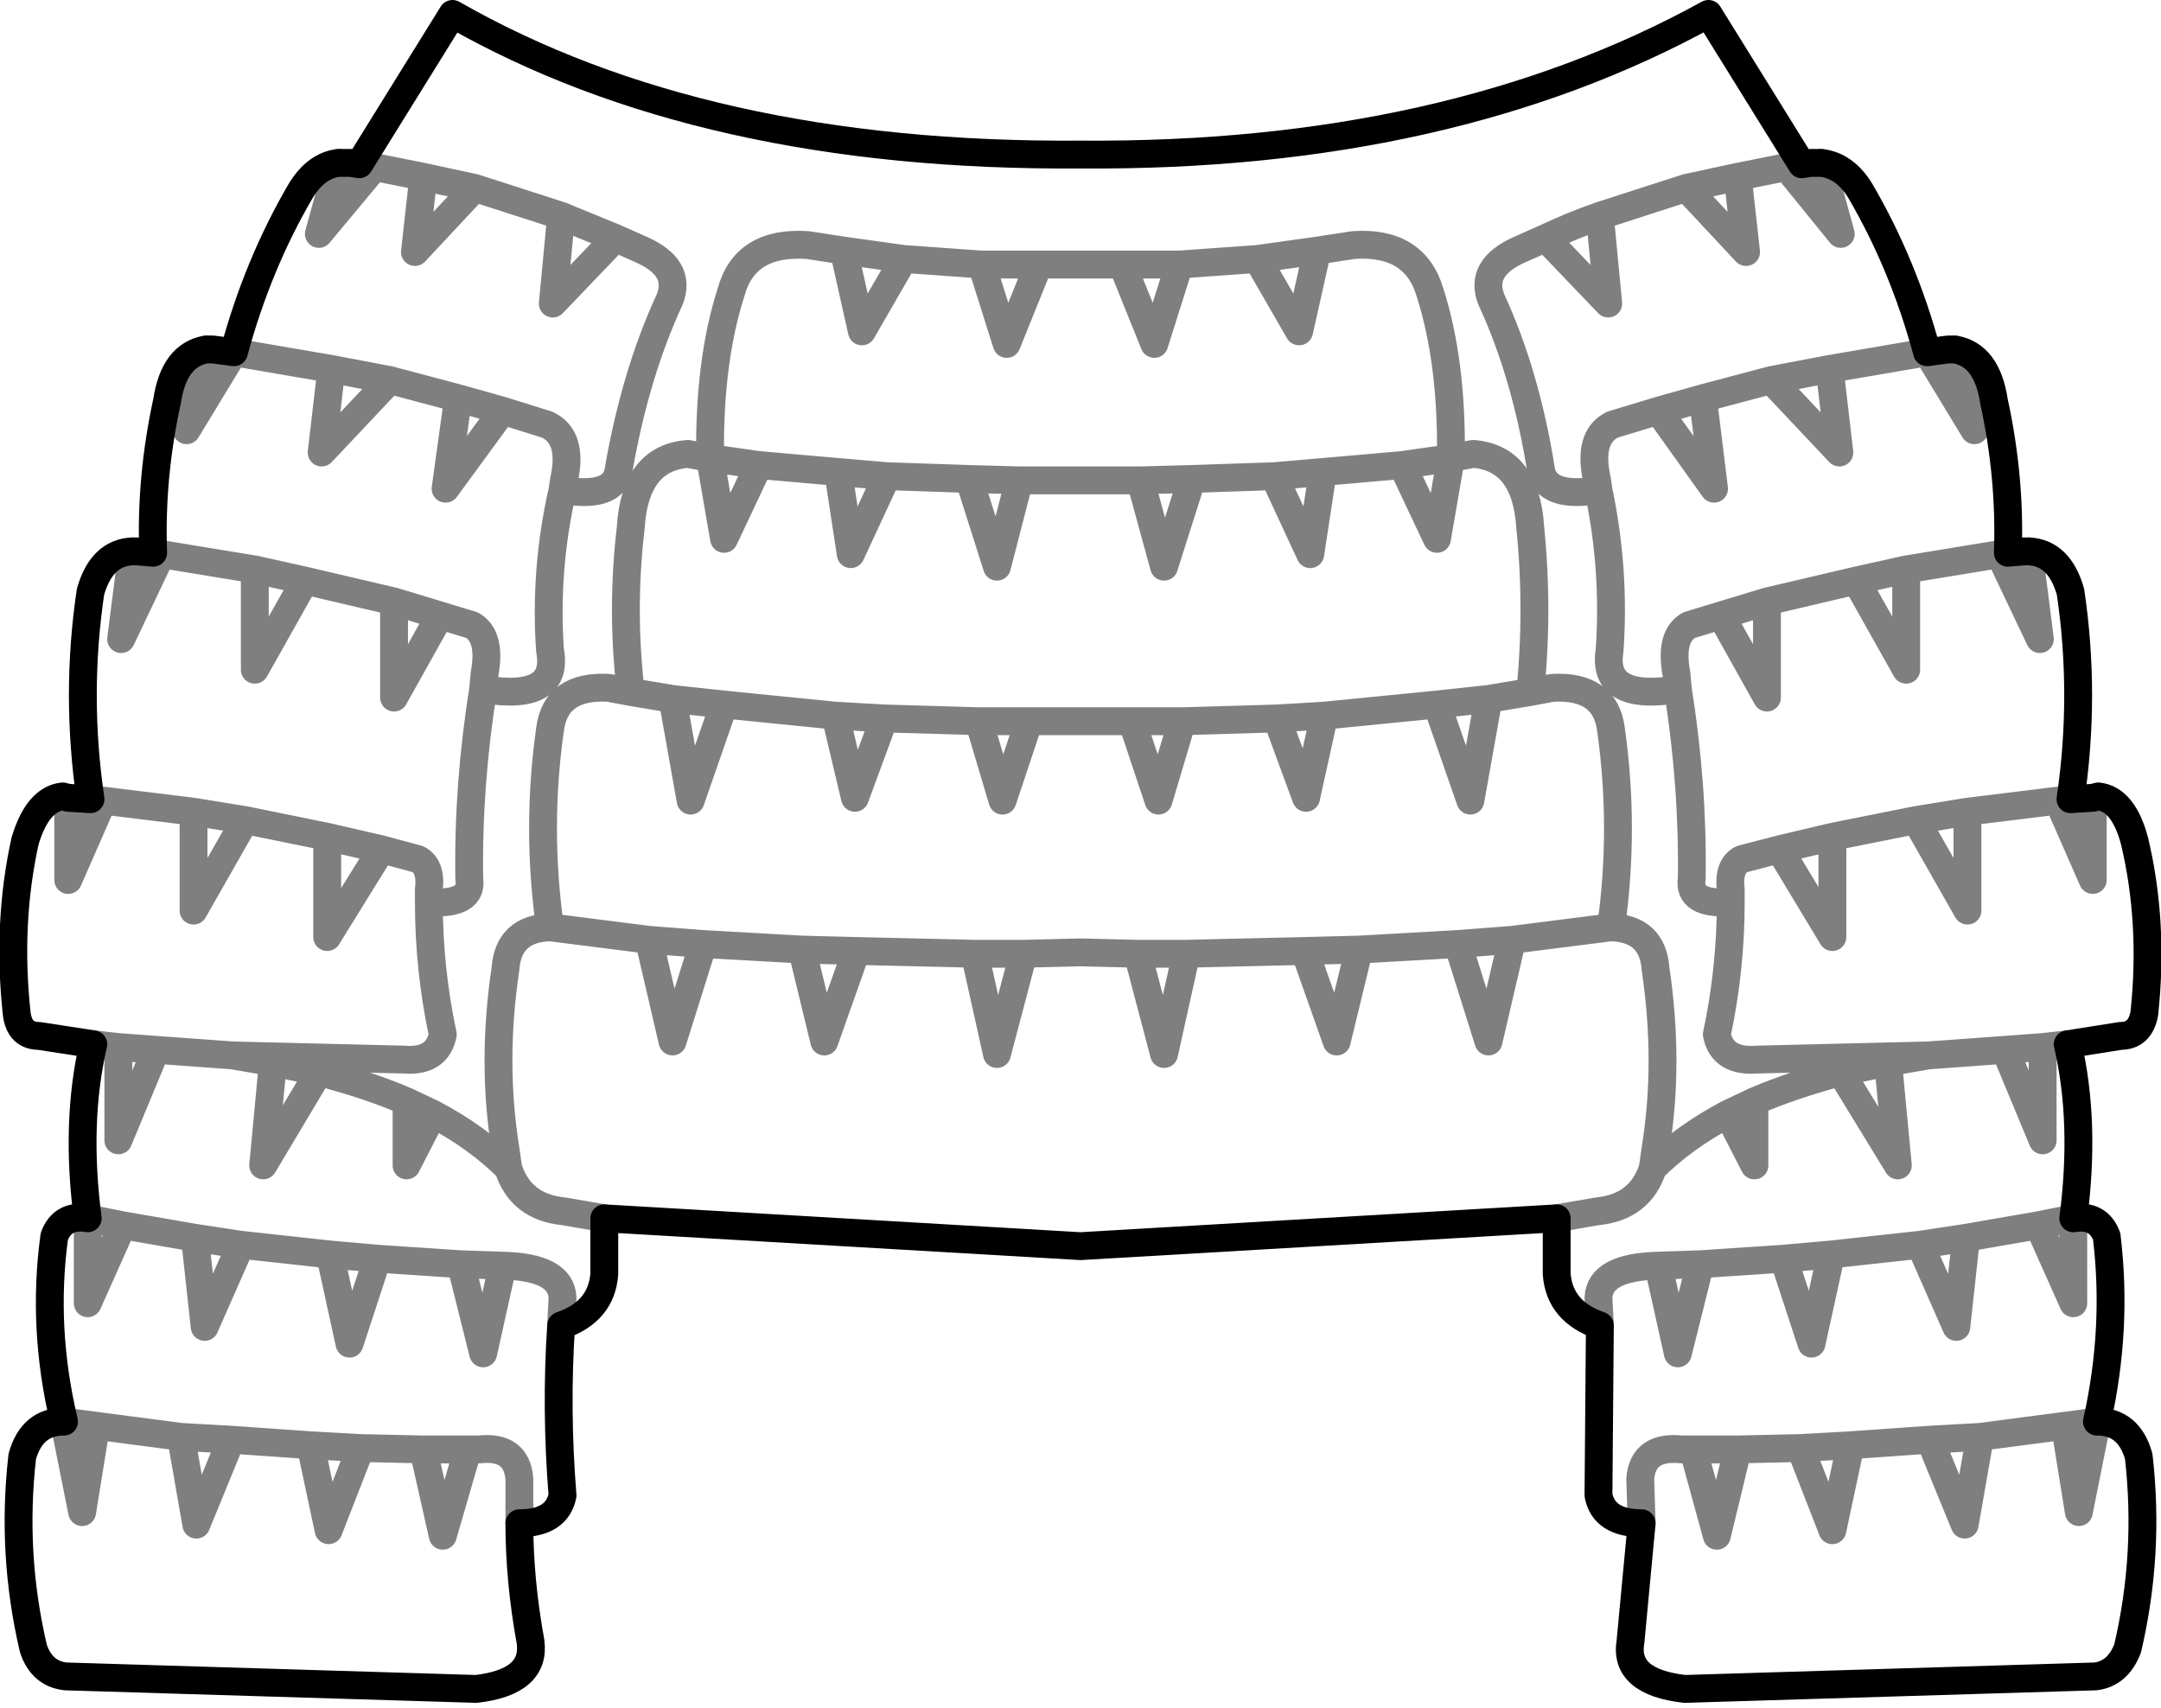 <?xml version="1.0" encoding="UTF-8" standalone="no"?>
<svg xmlns:xlink="http://www.w3.org/1999/xlink" height="61.35px" width="77.6px" xmlns="http://www.w3.org/2000/svg">
  <g transform="matrix(1.0, 0.0, 0.0, 1.0, -361.15, -308.35)">
    <path d="M374.05 314.25 L374.6 314.35 376.35 314.7 378.2 315.1 381.3 316.1 383.25 316.9 384.15 317.3 Q385.65 317.95 385.2 319.1 383.95 321.8 383.35 325.3 383.15 326.25 381.35 325.95 380.7 328.8 380.9 331.7 381.25 333.55 378.5 333.1 377.95 336.55 378.0 339.9 378.15 340.85 376.55 340.75 376.55 343.15 377.05 345.5 376.85 346.5 375.65 346.4 L369.5 346.25 370.95 346.5 372.6 346.85 Q374.35 347.3 375.75 347.9 L376.7 348.35 Q378.3 349.2 379.4 350.3 L379.3 349.6 Q378.8 346.5 379.3 343.15 379.4 341.7 380.9 341.65 380.4 338.1 380.9 334.55 381.1 332.95 383.0 333.05 L383.8 333.2 Q383.45 330.25 383.8 327.3 383.95 324.8 385.85 324.65 L386.65 324.8 Q386.6 321.35 387.4 318.85 387.9 317.0 390.15 317.15 L391.45 317.35 393.6 317.65 396.4 317.85 398.45 317.85 399.95 317.85 401.45 317.85 403.5 317.85 406.3 317.65 408.45 317.35 409.75 317.15 Q411.95 317.0 412.5 318.85 413.3 321.35 413.25 324.8 L414.05 324.65 Q415.95 324.8 416.1 327.3 416.4 330.25 416.1 333.2 L416.9 333.05 Q418.8 332.95 419.0 334.55 419.5 338.1 419.0 341.65 420.5 341.7 420.6 343.15 421.1 346.5 420.6 349.6 L420.5 350.3 Q421.6 349.2 423.2 348.35 L424.15 347.9 Q425.55 347.3 427.25 346.85 L428.95 346.5 430.4 346.25 424.25 346.4 Q423.0 346.5 422.8 345.5 423.3 343.15 423.3 340.75 421.75 340.85 421.9 339.9 421.95 336.55 421.4 333.1 418.65 333.55 418.95 331.7 419.15 328.8 418.55 325.95 416.75 326.25 416.5 325.3 415.95 321.8 414.7 319.1 414.25 317.95 415.75 317.3 L416.65 316.9 Q417.6 316.45 418.6 316.1 L421.7 315.1 423.55 314.7 425.3 314.35 425.85 314.25 M373.3 314.2 L372.6 316.75 374.6 314.35 M391.45 317.35 L392.1 320.25 393.6 317.65 M401.45 317.85 L402.6 320.7 403.5 317.85 M396.4 317.85 L397.3 320.7 398.45 317.85 M369.55 321.0 L373.05 321.6 375.15 322.0 377.6 322.65 379.2 323.1 380.8 323.6 Q381.75 324.05 381.4 325.6 L381.35 325.95 M381.3 316.1 L381.0 319.25 383.25 316.9 M376.35 314.7 L376.05 317.4 378.2 315.1 M377.6 322.65 L377.15 325.9 379.2 323.1 M376.95 330.45 L375.3 329.95 375.3 333.4 376.95 330.45 378.1 330.8 Q378.8 331.2 378.55 332.55 L378.5 333.1 M366.65 328.2 L366.95 328.25 370.3 328.8 372.1 329.2 375.3 329.95 M366.95 328.25 L365.5 331.3 365.9 328.15 M372.1 329.2 L370.3 332.4 370.3 328.8 M364.4 337.05 L364.85 337.1 368.1 337.5 369.95 337.8 372.9 338.4 374.85 338.85 376.15 339.2 Q376.65 339.45 376.55 340.3 L376.55 340.75 M369.5 346.25 L366.75 346.05 365.4 349.3 365.4 345.95 364.5 345.85 M366.75 346.05 L365.4 345.95 M368.1 337.5 L368.1 341.05 369.95 337.8 M372.9 338.4 L372.9 342.0 374.85 338.85 M419.0 341.65 L415.45 342.1 414.6 345.75 413.5 342.25 409.95 342.45 409.15 345.75 408.0 342.5 403.75 342.6 402.95 346.2 402.0 342.6 399.95 342.55 397.9 342.6 396.95 346.2 396.15 342.6 391.9 342.5 390.75 345.75 389.95 342.45 386.4 342.25 385.3 345.75 384.45 342.1 380.9 341.65 M373.05 321.6 L372.7 324.6 375.15 322.0 M397.75 325.6 L395.95 325.55 396.95 328.7 397.75 325.6 399.95 325.6 402.1 325.6 403.95 325.55 406.9 325.45 408.65 325.3 411.5 325.05 413.25 324.8 412.75 327.7 411.5 325.05 M402.1 325.6 L402.95 328.7 403.95 325.55 M391.25 325.3 L391.7 328.25 393.0 325.45 391.25 325.3 388.4 325.05 387.15 327.7 386.65 324.8 388.4 325.05 M383.8 333.2 L385.3 333.45 387.15 333.65 391.15 334.05 392.9 334.15 396.3 334.25 398.1 334.25 399.95 334.25 401.8 334.25 403.6 334.25 407.0 334.15 408.7 334.05 412.75 333.65 414.6 333.45 416.1 333.2 M392.9 334.15 L391.85 337.0 391.15 334.05 M391.9 342.5 L389.95 342.45 M403.6 334.25 L402.75 337.1 401.8 334.25 M398.1 334.25 L397.15 337.1 396.3 334.25 M397.9 342.6 L396.15 342.6 M403.75 342.6 L402.0 342.6 M387.15 333.65 L385.95 337.1 385.3 333.45 M395.95 325.55 L393.0 325.45 M386.4 342.25 L384.45 342.1 M369.55 321.0 L367.85 323.8 368.55 320.9 M363.6 337.0 L363.6 339.95 364.85 337.1 M364.1 362.65 L364.6 359.55 363.45 359.4 364.1 362.65 M364.3 355.15 L365.55 352.35 364.3 352.1 364.3 355.15 M382.85 352.1 L381.4 351.85 Q379.85 351.7 379.4 350.3 M376.7 348.35 L375.75 350.2 375.75 347.9 M365.55 352.35 L368.15 352.8 369.8 353.05 373.0 353.4 374.7 353.55 377.7 353.75 379.2 353.8 Q381.3 353.85 381.35 354.95 L381.3 355.95 M377.7 353.75 L378.5 356.95 379.2 353.8 M372.6 346.85 L370.6 350.2 370.95 346.5 M368.15 352.8 L368.5 356.0 369.8 353.05 M373.0 353.4 L373.7 356.6 374.7 353.55 M364.6 359.55 L367.65 359.95 369.45 360.05 372.3 360.25 374.1 360.35 376.35 360.4 377.95 360.4 378.35 360.4 Q379.7 360.25 379.8 361.45 L379.8 363.05 M374.1 360.35 L372.95 363.3 372.3 360.25 M367.65 359.95 L368.2 363.1 369.45 360.05 M376.35 360.4 L377.05 363.5 377.95 360.4 M418.55 325.95 L418.5 325.6 Q418.15 324.05 419.05 323.6 L420.7 323.1 422.3 322.65 424.75 322.0 426.85 321.6 430.35 321.0 432.05 323.8 431.35 320.9 M426.55 314.2 L427.25 316.75 425.3 314.35 M406.3 317.65 L407.8 320.25 408.45 317.35 M418.6 316.1 L418.9 319.25 416.65 316.9 M423.55 314.7 L423.85 317.4 421.7 315.1 M420.7 323.1 L422.7 325.9 422.3 322.65 M434.0 328.15 L434.4 331.3 432.95 328.25 429.6 328.8 429.6 332.4 427.8 329.2 424.6 329.95 424.6 333.4 422.95 330.45 421.8 330.8 Q421.1 331.2 421.35 332.55 L421.4 333.1 M424.6 329.95 L422.95 330.45 M406.9 325.45 L408.2 328.25 408.65 325.3 M408.7 334.05 L408.05 337.0 407.0 334.15 M409.95 342.45 L408.0 342.5 M423.3 340.75 L423.3 340.3 Q423.2 339.45 423.7 339.2 L425.05 338.85 426.95 338.4 429.95 337.8 431.8 337.5 435.05 337.1 435.5 337.05 M414.6 333.45 L413.95 337.1 412.75 333.65 M415.45 342.1 L413.5 342.25 M429.6 328.8 L427.8 329.2 M433.25 328.2 L432.95 328.25 M435.4 345.85 L434.5 345.95 434.5 349.3 433.15 346.05 430.4 346.25 M434.5 345.95 L433.15 346.05 M425.05 338.85 L426.95 342.0 426.95 338.4 M429.95 337.8 L431.8 341.05 431.8 337.5 M435.05 337.1 L436.3 339.95 436.3 337.0 M424.75 322.0 L427.2 324.6 426.85 321.6 M435.6 352.1 L434.35 352.35 435.6 355.15 435.6 352.1 M428.95 346.5 L429.3 350.2 427.25 346.85 M426.9 353.4 L425.2 353.55 426.2 356.6 426.9 353.4 430.1 353.05 431.75 352.8 434.35 352.35 M430.1 353.05 L431.4 356.0 431.75 352.8 M427.6 360.25 L425.8 360.35 426.95 363.3 427.6 360.25 430.45 360.05 432.25 359.95 435.3 359.55 436.45 359.4 435.8 362.65 435.3 359.55 M430.45 360.05 L431.7 363.1 432.25 359.95 M424.15 347.9 L424.15 350.2 423.2 348.35 M420.5 350.3 Q420.05 351.7 418.5 351.85 L417.05 352.1 M418.6 355.95 L418.55 354.95 Q418.6 353.85 420.7 353.8 L422.2 353.75 425.2 353.55 M420.7 353.8 L421.4 356.95 422.2 353.75 M420.1 363.05 L420.05 361.45 Q420.15 360.25 421.55 360.4 L421.95 360.4 423.55 360.4 425.8 360.35 M421.95 360.4 L422.8 363.5 423.55 360.4" fill="none" stroke="#000000" stroke-linecap="round" stroke-linejoin="round" stroke-opacity="0.502" stroke-width="1.0"/>
    <path d="M425.85 314.25 L422.5 308.85 Q413.15 314.0 399.95 313.9 386.4 314.0 377.4 308.85 L374.05 314.25 373.75 314.2 373.3 314.2 M425.85 314.25 L426.15 314.2 426.55 314.2 Q427.4 314.3 427.95 315.2 429.5 317.85 430.35 321.0 L431.1 320.9 431.35 320.9 Q432.5 321.1 432.75 322.75 433.35 325.5 433.25 328.2 L433.85 328.15 434.0 328.15 Q435.1 328.2 435.5 329.6 436.05 333.3 435.5 337.05 L436.3 337.0 436.5 336.95 Q437.4 337.05 437.8 338.55 438.5 341.5 438.15 344.75 438.0 345.55 437.3 345.55 L435.4 345.85 Q436.05 348.65 435.6 352.1 436.5 351.95 436.8 352.75 437.2 356.05 436.45 359.4 437.6 359.4 437.95 360.65 438.35 364.15 437.55 367.55 437.2 368.45 436.4 368.55 L421.65 369.0 Q419.45 368.75 419.7 367.3 L420.1 363.05 Q418.75 363.05 418.55 362.05 L418.6 355.95 Q417.15 355.45 417.05 354.1 L417.05 352.1 399.95 353.1 382.85 352.1 382.85 354.1 Q382.75 355.45 381.3 355.95 381.1 358.95 381.35 362.05 381.15 363.05 379.8 363.05 379.8 365.1 380.2 367.3 380.4 368.75 378.25 369.0 L363.5 368.55 Q362.65 368.45 362.35 367.55 361.55 364.15 361.95 360.65 362.3 359.4 363.45 359.4 362.65 356.05 363.1 352.75 363.4 351.95 364.3 352.1 363.85 348.65 364.5 345.85 L362.55 345.55 Q361.85 345.55 361.75 344.75 361.4 341.5 362.05 338.55 362.5 337.05 363.4 336.95 L363.6 337.0 364.4 337.05 Q363.85 333.3 364.4 329.6 364.8 328.2 365.9 328.15 L366.05 328.15 366.65 328.2 Q366.55 325.5 367.15 322.75 367.4 321.1 368.55 320.9 L368.8 320.9 369.55 321.0 Q370.4 317.85 371.95 315.2 372.5 314.3 373.3 314.2" fill="none" stroke="#000000" stroke-linecap="round" stroke-linejoin="round" stroke-width="1.0"/>
  </g>
</svg>
